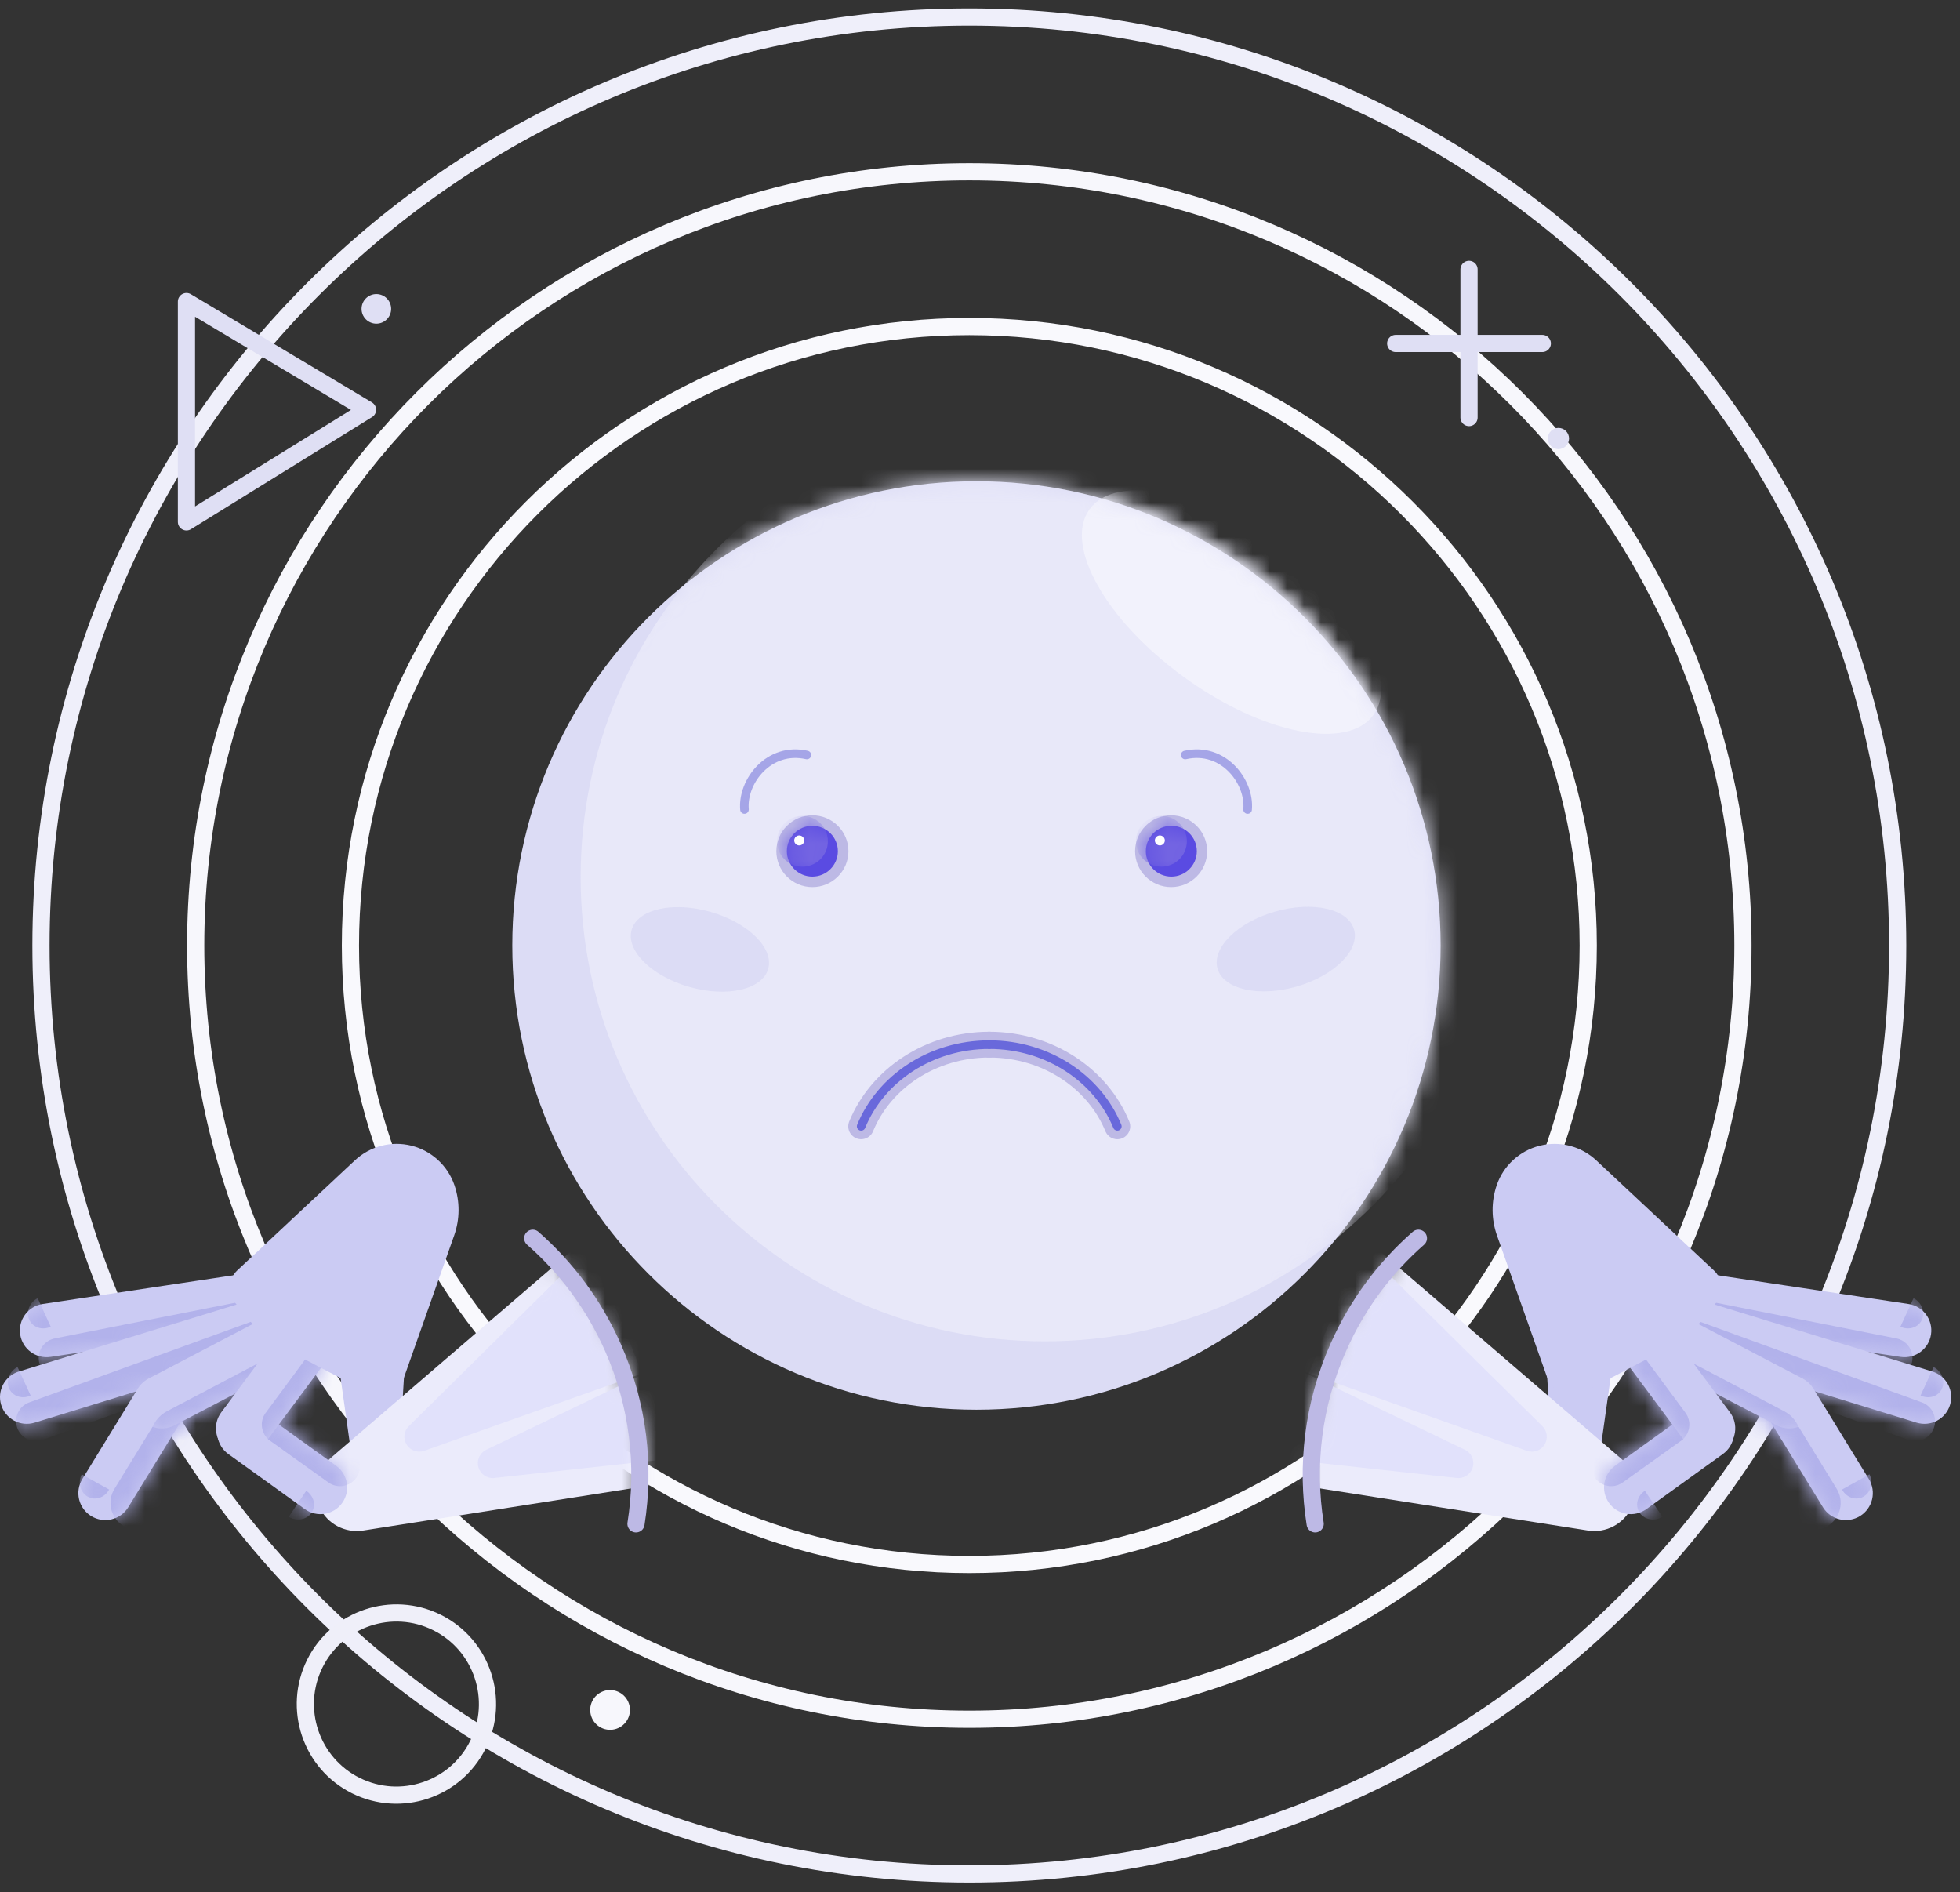 <svg width="115" height="111" viewBox="0 0 115 111" fill="none" xmlns="http://www.w3.org/2000/svg">
<rect x="0" y="0" width="115" height="111" fill="#333333" stroke="none"/>
<path fill-rule="evenodd" clip-rule="evenodd" d="M56.873 19.157C36.832 19.157 20.561 35.429 20.561 55.471C20.561 75.512 36.832 91.784 56.873 91.784C76.915 91.784 93.187 75.512 93.187 55.471C93.187 35.429 76.915 19.157 56.873 19.157Z" stroke="#F9F9FD" stroke-width="1.009" stroke-linecap="round" stroke-linejoin="round"/>
<path fill-rule="evenodd" clip-rule="evenodd" d="M56.874 10.079C31.822 10.079 11.482 30.418 11.482 55.47C11.482 80.523 31.822 100.862 56.874 100.862C81.926 100.862 102.265 80.523 102.265 55.47C102.265 30.418 81.926 10.079 56.874 10.079Z" stroke="#F7F7FC" stroke-width="1.009" stroke-linecap="round" stroke-linejoin="round"/>
<path fill-rule="evenodd" clip-rule="evenodd" d="M56.873 1C26.811 1 2.404 25.407 2.404 55.47C2.404 85.532 26.811 109.939 56.873 109.939C86.936 109.939 111.343 85.532 111.343 55.47C111.343 25.407 86.936 1 56.873 1Z" stroke="#EFEFFA" stroke-width="1.009" stroke-linecap="round" stroke-linejoin="round"/>
<path fill-rule="evenodd" clip-rule="evenodd" d="M93.118 89.246C93.259 89.137 93.352 88.978 93.376 88.801C93.584 87.326 94.557 80.427 94.557 80.427L90.703 79.477C90.703 79.477 91.036 85.138 91.227 88.383C91.252 88.818 91.516 89.203 91.912 89.384C92.309 89.565 92.772 89.512 93.118 89.246Z" fill="#CBCBF3"/>
<mask id="mask0" mask-type="alpha" maskUnits="userSpaceOnUse" x="76" y="68" width="38" height="37">
<path d="M78.525 79.04C74.393 88.358 78.605 99.277 87.922 103.409C97.24 107.541 108.16 103.33 112.292 94.011C116.423 84.694 112.213 73.774 102.895 69.642C100.465 68.565 97.924 68.055 95.425 68.055C88.342 68.054 81.579 72.152 78.525 79.04Z" fill="white"/>
</mask>
<g mask="url(#mask0)">
<path fill-rule="evenodd" clip-rule="evenodd" d="M95.119 85.573C95.938 86.278 96.19 87.439 95.738 88.419C95.284 89.398 94.237 89.959 93.171 89.791C85.146 88.531 74.254 86.821 74.254 86.821L80.032 72.601C80.032 72.601 88.778 80.121 95.119 85.573Z" fill="#EBEBFB"/>
</g>
<mask id="mask1" mask-type="alpha" maskUnits="userSpaceOnUse" x="76" y="74" width="20" height="16">
<path d="M78.525 79.04C77.342 81.71 76.843 84.511 76.952 87.246C80.692 87.834 87.618 88.921 93.172 89.793C94.237 89.96 95.285 89.4 95.738 88.42C96.191 87.44 95.939 86.279 95.12 85.575C90.507 81.608 84.621 76.547 81.755 74.084C80.452 75.514 79.353 77.175 78.525 79.04Z" fill="white"/>
</mask>
<g mask="url(#mask1)">
<path fill-rule="evenodd" clip-rule="evenodd" d="M81.096 74.379C81.096 74.379 86.898 80.113 90.495 83.669C90.787 83.956 90.839 84.408 90.621 84.755C90.404 85.102 89.975 85.251 89.588 85.114C84.552 83.326 76.149 80.345 76.149 80.345C76.149 80.345 81.736 83.028 85.95 85.052C86.334 85.236 86.529 85.67 86.412 86.079C86.295 86.489 85.9 86.754 85.477 86.708C79.864 86.096 71.6 85.197 71.6 85.197L73.518 75.265L81.096 74.379Z" fill="#E1E1FB"/>
</g>
<path d="M83.224 72.644C81.269 74.356 79.647 76.509 78.526 79.04C77.029 82.415 76.626 86.002 77.166 89.4" stroke="#BDB9E5" stroke-width="1.009" stroke-linecap="round" stroke-linejoin="round"/>
<path fill-rule="evenodd" clip-rule="evenodd" d="M113.299 78.286C113.428 77.43 112.838 76.631 111.982 76.502C108.751 76.016 101.332 74.9 98.102 74.413C97.246 74.284 96.447 74.874 96.319 75.731V75.731C96.189 76.588 96.779 77.386 97.635 77.515C100.866 78.001 108.285 79.118 111.515 79.604C112.371 79.733 113.17 79.143 113.299 78.286V78.286Z" fill="#CBCBF3"/>
<mask id="mask2" mask-type="alpha" maskUnits="userSpaceOnUse" x="96" y="74" width="18" height="6">
<path d="M96.319 75.731V75.731C96.189 76.588 96.779 77.386 97.635 77.515C100.866 78.001 108.285 79.118 111.516 79.604C112.372 79.732 113.17 79.143 113.299 78.286V78.286C113.428 77.429 112.838 76.63 111.982 76.502C108.751 76.016 101.333 74.899 98.102 74.413C98.023 74.401 97.945 74.395 97.867 74.395C97.104 74.395 96.435 74.953 96.319 75.731Z" fill="white"/>
</mask>
<g mask="url(#mask2)">
<path fill-rule="evenodd" clip-rule="evenodd" d="M112.188 79.899C112.062 80.53 111.449 80.94 110.817 80.815C108.111 80.28 101.332 78.94 98.618 78.403C98.314 78.343 98.046 78.164 97.874 77.906C97.701 77.648 97.638 77.332 97.698 77.028C97.825 76.395 98.438 75.984 99.071 76.109C101.778 76.645 108.553 77.985 111.266 78.521C111.571 78.581 111.84 78.76 112.012 79.019C112.185 79.277 112.249 79.594 112.188 79.899V79.899Z" fill="#B2B2EB"/>
</g>
<mask id="mask3" mask-type="alpha" maskUnits="userSpaceOnUse" x="96" y="74" width="18" height="6">
<path d="M96.319 75.731V75.731C96.189 76.588 96.779 77.386 97.635 77.515C100.866 78.001 108.285 79.118 111.516 79.604C112.372 79.732 113.17 79.143 113.299 78.286V78.286C113.428 77.429 112.838 76.63 111.982 76.502C108.751 76.016 101.333 74.899 98.102 74.413C98.023 74.401 97.945 74.395 97.867 74.395C97.104 74.395 96.435 74.953 96.319 75.731Z" fill="white"/>
</mask>
<g mask="url(#mask3)">
<path fill-rule="evenodd" clip-rule="evenodd" d="M112.273 76.159C112.753 76.408 112.972 76.972 112.762 77.429C112.553 77.885 111.992 78.063 111.504 77.833L112.273 76.159Z" fill="#B2B2EB"/>
</g>
<path fill-rule="evenodd" clip-rule="evenodd" d="M114.415 82.423C114.537 82.025 114.496 81.596 114.301 81.228C114.107 80.86 113.774 80.585 113.377 80.463C109.991 79.422 101.785 76.898 98.399 75.856C98.001 75.734 97.571 75.775 97.204 75.969C96.836 76.165 96.561 76.497 96.439 76.894V76.895C96.316 77.292 96.357 77.722 96.552 78.09C96.747 78.457 97.079 78.732 97.477 78.855C100.863 79.896 109.069 82.42 112.454 83.462C112.852 83.584 113.283 83.543 113.649 83.349C114.017 83.153 114.293 82.821 114.415 82.423V82.423Z" fill="#CBCBF3"/>
<mask id="mask4" mask-type="alpha" maskUnits="userSpaceOnUse" x="96" y="75" width="19" height="9">
<path d="M97.202 75.97C96.834 76.165 96.559 76.498 96.437 76.895V76.896C96.314 77.293 96.355 77.723 96.55 78.091C96.744 78.458 97.077 78.733 97.474 78.855C100.861 79.897 109.067 82.421 112.452 83.462C112.85 83.584 113.281 83.544 113.647 83.349C114.016 83.154 114.29 82.822 114.412 82.424V82.424C114.535 82.026 114.494 81.597 114.299 81.229C114.105 80.861 113.772 80.586 113.375 80.464C109.989 79.423 101.782 76.899 98.396 75.858C98.245 75.811 98.09 75.788 97.935 75.788C97.681 75.788 97.43 75.85 97.202 75.97Z" fill="white"/>
</mask>
<g mask="url(#mask4)">
<path fill-rule="evenodd" clip-rule="evenodd" d="M113.465 83.779C113.245 84.383 112.577 84.693 111.973 84.474C108.706 83.286 99.044 79.775 95.768 78.583C95.476 78.477 95.238 78.26 95.108 77.978C94.977 77.697 94.962 77.375 95.069 77.083V77.083C95.291 76.478 95.96 76.166 96.566 76.386C99.835 77.574 109.488 81.083 112.765 82.275C113.058 82.381 113.296 82.599 113.428 82.882C113.559 83.164 113.573 83.486 113.465 83.778V83.779Z" fill="#B2B2EB"/>
</g>
<mask id="mask5" mask-type="alpha" maskUnits="userSpaceOnUse" x="96" y="75" width="19" height="9">
<path d="M97.202 75.97C96.834 76.165 96.559 76.498 96.437 76.895V76.896C96.314 77.293 96.355 77.723 96.55 78.091C96.744 78.458 97.077 78.733 97.474 78.855C100.861 79.897 109.067 82.421 112.452 83.462C112.85 83.584 113.281 83.544 113.647 83.349C114.016 83.154 114.29 82.822 114.412 82.424V82.424C114.535 82.026 114.494 81.597 114.299 81.229C114.105 80.861 113.772 80.586 113.375 80.464C109.989 79.423 101.782 76.899 98.396 75.858C98.245 75.811 98.09 75.788 97.935 75.788C97.681 75.788 97.43 75.85 97.202 75.97Z" fill="white"/>
</mask>
<g mask="url(#mask5)">
<path fill-rule="evenodd" clip-rule="evenodd" d="M113.452 80.198C113.932 80.447 114.152 81.011 113.942 81.468C113.733 81.924 113.171 82.102 112.684 81.872L113.452 80.198Z" fill="#B2B2EB"/>
</g>
<path fill-rule="evenodd" clip-rule="evenodd" d="M104.227 80.95C104.584 80.731 105.014 80.663 105.422 80.76C105.829 80.858 106.181 81.113 106.401 81.471C107.305 82.945 108.747 85.296 109.652 86.77C109.871 87.127 109.94 87.558 109.842 87.965C109.744 88.373 109.489 88.725 109.132 88.944H109.132C108.775 89.163 108.345 89.232 107.937 89.134C107.53 89.037 107.177 88.781 106.958 88.424C106.054 86.949 104.611 84.599 103.706 83.124C103.487 82.767 103.418 82.337 103.516 81.929C103.614 81.522 103.87 81.17 104.227 80.95Z" fill="#CBCBF3"/>
<mask id="mask6" mask-type="alpha" maskUnits="userSpaceOnUse" x="103" y="80" width="7" height="10">
<path d="M104.227 80.95C103.87 81.169 103.614 81.522 103.516 81.93C103.418 82.337 103.487 82.767 103.706 83.124C104.611 84.599 106.054 86.949 106.958 88.424C107.177 88.781 107.53 89.037 107.937 89.135C108.345 89.232 108.774 89.163 109.132 88.944H109.132C109.489 88.725 109.745 88.373 109.842 87.965C109.941 87.558 109.872 87.127 109.652 86.77C108.747 85.296 107.305 82.945 106.4 81.471C106.181 81.114 105.829 80.858 105.422 80.76C105.3 80.731 105.177 80.717 105.054 80.717C104.764 80.717 104.478 80.796 104.227 80.95Z" fill="white"/>
</mask>
<g mask="url(#mask6)">
<path fill-rule="evenodd" clip-rule="evenodd" d="M102.34 81.525C102.697 81.306 103.127 81.238 103.535 81.335C103.942 81.433 104.294 81.688 104.514 82.046C105.419 83.52 106.861 85.871 107.766 87.346C107.985 87.703 108.053 88.133 107.956 88.54C107.858 88.948 107.603 89.3 107.245 89.519C106.888 89.738 106.458 89.807 106.051 89.71C105.643 89.612 105.291 89.356 105.071 88.999C104.166 87.525 102.724 85.174 101.819 83.699C101.6 83.342 101.532 82.912 101.629 82.504C101.727 82.097 101.983 81.745 102.34 81.525Z" fill="#B2B2EB"/>
</g>
<mask id="mask7" mask-type="alpha" maskUnits="userSpaceOnUse" x="103" y="80" width="7" height="10">
<path d="M104.227 80.95C103.87 81.169 103.614 81.522 103.516 81.93C103.418 82.337 103.487 82.767 103.706 83.124C104.611 84.599 106.054 86.949 106.958 88.424C107.177 88.781 107.53 89.037 107.937 89.135C108.345 89.232 108.774 89.163 109.132 88.944H109.132C109.489 88.725 109.745 88.373 109.842 87.965C109.941 87.558 109.872 87.127 109.652 86.77C108.747 85.296 107.305 82.945 106.4 81.471C106.181 81.114 105.829 80.858 105.422 80.76C105.3 80.731 105.177 80.717 105.054 80.717C104.764 80.717 104.478 80.796 104.227 80.95Z" fill="white"/>
</mask>
<g mask="url(#mask7)">
<path fill-rule="evenodd" clip-rule="evenodd" d="M109.689 86.493C109.929 86.978 109.771 87.563 109.333 87.807C108.894 88.051 108.335 87.863 108.078 87.388L109.689 86.493Z" fill="#B2B2EB"/>
</g>
<path fill-rule="evenodd" clip-rule="evenodd" d="M106.367 82.963C106.56 82.594 106.599 82.164 106.475 81.767C106.351 81.37 106.074 81.039 105.706 80.846C103.992 79.948 101.095 78.431 99.38 77.533C99.012 77.341 98.581 77.302 98.184 77.426C97.787 77.55 97.457 77.826 97.263 78.195V78.196C97.07 78.564 97.031 78.994 97.155 79.391C97.279 79.788 97.556 80.119 97.925 80.312C99.639 81.209 102.536 82.727 104.251 83.624C104.618 83.817 105.049 83.856 105.446 83.732C105.843 83.608 106.174 83.331 106.367 82.963C106.367 82.963 106.367 82.963 106.367 82.963Z" fill="#CBCBF3"/>
<mask id="mask8" mask-type="alpha" maskUnits="userSpaceOnUse" x="97" y="77" width="10" height="7">
<path d="M98.182 77.427C97.786 77.551 97.455 77.828 97.261 78.196C97.068 78.564 97.029 78.995 97.154 79.392C97.278 79.789 97.555 80.12 97.923 80.313C99.637 81.21 102.534 82.728 104.248 83.626C104.616 83.819 105.047 83.857 105.444 83.733C105.841 83.608 106.172 83.332 106.365 82.964C106.365 82.963 106.366 82.963 106.366 82.963C106.558 82.595 106.597 82.165 106.473 81.768C106.349 81.371 106.072 81.04 105.703 80.847C103.99 79.948 101.092 78.432 99.378 77.534C99.152 77.415 98.902 77.356 98.651 77.356C98.493 77.356 98.335 77.379 98.182 77.427Z" fill="white"/>
</mask>
<g mask="url(#mask8)">
<path fill-rule="evenodd" clip-rule="evenodd" d="M105.651 84.733C105.123 85.186 104.371 85.271 103.755 84.947C102.26 84.16 99.49 82.701 97.988 81.91C97.417 81.609 97.197 80.903 97.498 80.332V80.331C97.642 80.057 97.89 79.851 98.186 79.759C98.482 79.668 98.803 79.697 99.078 79.842C100.528 80.605 103.157 81.99 104.682 82.792C105.388 83.165 105.778 83.945 105.651 84.733Z" fill="#B2B2EB"/>
</g>
<path fill-rule="evenodd" clip-rule="evenodd" d="M94.411 88.178C94.917 88.881 95.897 89.04 96.6 88.534C97.871 87.619 99.817 86.219 101.088 85.303C101.792 84.797 101.951 83.817 101.445 83.115L101.445 83.114C100.939 82.411 99.959 82.252 99.256 82.757C97.985 83.673 96.04 85.073 94.767 85.988C94.065 86.494 93.905 87.474 94.411 88.177C94.411 88.177 94.411 88.177 94.411 88.178Z" fill="#CBCBF3"/>
<mask id="mask9" mask-type="alpha" maskUnits="userSpaceOnUse" x="94" y="82" width="8" height="7">
<path d="M99.254 82.757C97.983 83.673 96.038 85.073 94.765 85.988C94.063 86.495 93.903 87.475 94.409 88.177C94.409 88.177 94.409 88.177 94.409 88.178C94.915 88.881 95.895 89.041 96.598 88.534C97.87 87.619 99.815 86.219 101.087 85.303C101.79 84.797 101.95 83.818 101.443 83.115L101.443 83.114C101.137 82.688 100.657 82.462 100.169 82.462C99.852 82.462 99.532 82.558 99.254 82.757Z" fill="white"/>
</mask>
<g mask="url(#mask9)">
<path fill-rule="evenodd" clip-rule="evenodd" d="M93.585 86.704C93.404 86.451 93.33 86.137 93.381 85.83C93.431 85.524 93.602 85.25 93.854 85.069C94.991 84.255 96.879 82.904 98.014 82.091C98.539 81.716 99.269 81.837 99.644 82.361H99.645C99.825 82.613 99.899 82.927 99.848 83.232C99.797 83.539 99.627 83.812 99.375 83.993C98.238 84.806 96.348 86.16 95.212 86.972C94.688 87.347 93.96 87.227 93.585 86.704Z" fill="#B2B2EB"/>
</g>
<mask id="mask10" mask-type="alpha" maskUnits="userSpaceOnUse" x="94" y="82" width="8" height="7">
<path d="M99.254 82.757C97.983 83.673 96.038 85.073 94.765 85.988C94.063 86.495 93.903 87.475 94.409 88.177C94.409 88.177 94.409 88.177 94.409 88.178C94.915 88.881 95.895 89.041 96.598 88.534C97.87 87.619 99.815 86.219 101.087 85.303C101.79 84.797 101.95 83.818 101.443 83.115L101.443 83.114C101.137 82.688 100.657 82.462 100.169 82.462C99.852 82.462 99.532 82.558 99.254 82.757Z" fill="white"/>
</mask>
<g mask="url(#mask10)">
<path fill-rule="evenodd" clip-rule="evenodd" d="M97.541 88.989C97.079 89.269 96.482 89.163 96.202 88.747C95.921 88.329 96.06 87.758 96.511 87.461L97.541 88.989Z" fill="#B2B2EB"/>
</g>
<path fill-rule="evenodd" clip-rule="evenodd" d="M101.182 85.054C101.877 84.537 102.021 83.554 101.504 82.86C100.568 81.603 99.137 79.681 98.201 78.423C97.684 77.728 96.702 77.584 96.007 78.102H96.007C95.312 78.618 95.168 79.601 95.685 80.296C96.621 81.553 98.052 83.475 98.987 84.733C99.504 85.427 100.487 85.572 101.181 85.055C101.182 85.055 101.182 85.055 101.182 85.054Z" fill="#CBCBF3"/>
<mask id="mask11" mask-type="alpha" maskUnits="userSpaceOnUse" x="95" y="77" width="7" height="9">
<path d="M96.006 78.101H96.005C95.311 78.619 95.166 79.601 95.683 80.296C96.619 81.554 98.05 83.475 98.986 84.733C99.502 85.427 100.485 85.572 101.18 85.055C101.18 85.055 101.18 85.055 101.18 85.054C101.875 84.538 102.019 83.555 101.502 82.86C100.566 81.603 99.136 79.68 98.2 78.423C97.892 78.009 97.419 77.791 96.941 77.791C96.615 77.791 96.287 77.892 96.006 78.101Z" fill="white"/>
</mask>
<g mask="url(#mask11)">
<path fill-rule="evenodd" clip-rule="evenodd" d="M98.648 84.513C98.398 84.699 98.086 84.777 97.778 84.732C97.471 84.686 97.194 84.52 97.009 84.27C96.178 83.147 94.796 81.28 93.966 80.158C93.582 79.64 93.691 78.909 94.209 78.525V78.524C94.458 78.339 94.771 78.261 95.077 78.307C95.384 78.352 95.66 78.518 95.845 78.767C96.677 79.891 98.06 81.76 98.891 82.882C99.274 83.4 99.165 84.13 98.648 84.513Z" fill="#B2B2EB"/>
</g>
<path fill-rule="evenodd" clip-rule="evenodd" d="M87.816 69.536C87.49 70.49 87.496 71.526 87.832 72.477C88.585 74.606 89.976 78.543 90.772 80.797C90.923 81.224 91.252 81.564 91.673 81.729C92.095 81.895 92.568 81.868 92.969 81.657C95.206 80.481 99.003 78.484 99.003 78.484C99.003 78.484 99.951 77.328 100.681 76.437C101.149 75.866 101.094 75.031 100.555 74.527C99.069 73.137 96.123 70.379 93.661 68.076C92.772 67.243 91.522 66.919 90.341 67.215C89.16 67.51 88.209 68.384 87.816 69.536V69.536Z" fill="#CBCBF3"/>
<path fill-rule="evenodd" clip-rule="evenodd" d="M21.364 89.246C21.223 89.137 21.13 88.978 21.105 88.801C20.898 87.326 19.926 80.427 19.926 80.427L23.779 79.477C23.779 79.477 23.446 85.138 23.255 88.383C23.23 88.818 22.966 89.203 22.57 89.384C22.173 89.565 21.71 89.512 21.364 89.246Z" fill="#CBCBF3"/>
<mask id="mask12" mask-type="alpha" maskUnits="userSpaceOnUse" x="0" y="68" width="38" height="37">
<path d="M11.589 69.642C2.27 73.774 -1.941 84.694 2.191 94.011C6.323 103.33 17.242 107.541 26.56 103.409C35.879 99.277 40.089 88.358 35.958 79.04C32.904 72.152 26.141 68.054 19.058 68.055C16.558 68.055 14.019 68.565 11.589 69.642Z" fill="white"/>
</mask>
<g mask="url(#mask12)">
<path fill-rule="evenodd" clip-rule="evenodd" d="M19.36 85.573C18.542 86.278 18.29 87.439 18.743 88.419C19.195 89.398 20.244 89.959 21.31 89.791C29.335 88.531 40.226 86.821 40.226 86.821L34.449 72.601C34.449 72.601 25.703 80.121 19.36 85.573Z" fill="#EBEBFB"/>
</g>
<mask id="mask13" mask-type="alpha" maskUnits="userSpaceOnUse" x="18" y="74" width="20" height="16">
<path d="M19.362 85.575C18.543 86.279 18.292 87.44 18.745 88.42C19.197 89.4 20.245 89.96 21.312 89.793C26.865 88.921 33.791 87.834 37.531 87.246C37.64 84.511 37.141 81.71 35.957 79.04C35.13 77.175 34.031 75.514 32.727 74.084C29.862 76.547 23.976 81.608 19.362 85.575Z" fill="white"/>
</mask>
<g mask="url(#mask13)">
<path fill-rule="evenodd" clip-rule="evenodd" d="M33.385 74.379C33.385 74.379 27.584 80.113 23.986 83.669C23.695 83.956 23.643 84.408 23.86 84.755C24.077 85.102 24.507 85.251 24.893 85.114C29.93 83.326 38.332 80.345 38.332 80.345C38.332 80.345 32.746 83.028 28.532 85.052C28.148 85.236 27.953 85.67 28.07 86.079C28.187 86.489 28.582 86.754 29.005 86.708C34.618 86.096 42.881 85.197 42.881 85.197L40.963 75.265L33.385 74.379Z" fill="#E1E1FB"/>
</g>
<path d="M31.258 72.644C33.212 74.356 34.835 76.509 35.957 79.04C37.454 82.415 37.856 86.002 37.316 89.4" stroke="#BDB9E5" stroke-width="1.009" stroke-linecap="round" stroke-linejoin="round"/>
<path fill-rule="evenodd" clip-rule="evenodd" d="M1.184 78.286C1.055 77.43 1.645 76.631 2.501 76.502C5.731 76.016 13.15 74.9 16.38 74.413C17.237 74.284 18.035 74.874 18.164 75.731V75.731C18.293 76.588 17.703 77.386 16.847 77.515C13.616 78.001 6.198 79.118 2.968 79.604C2.111 79.733 1.312 79.143 1.184 78.286V78.286Z" fill="#CBCBF3"/>
<mask id="mask14" mask-type="alpha" maskUnits="userSpaceOnUse" x="1" y="74" width="18" height="6">
<path d="M16.38 74.413C13.15 74.899 5.731 76.016 2.5 76.502C1.644 76.63 1.054 77.429 1.184 78.286V78.286C1.312 79.143 2.111 79.732 2.968 79.604C6.198 79.118 13.617 78.001 16.847 77.515C17.703 77.386 18.293 76.588 18.164 75.731V75.731C18.047 74.953 17.378 74.395 16.616 74.395C16.538 74.395 16.459 74.401 16.38 74.413Z" fill="white"/>
</mask>
<g mask="url(#mask14)">
<path fill-rule="evenodd" clip-rule="evenodd" d="M2.292 79.899C2.418 80.53 3.031 80.94 3.663 80.815C6.369 80.28 13.148 78.94 15.861 78.403C16.166 78.343 16.434 78.164 16.606 77.906C16.779 77.648 16.842 77.332 16.781 77.028C16.655 76.395 16.041 75.984 15.408 76.109C12.701 76.645 5.927 77.985 3.214 78.521C2.909 78.581 2.64 78.76 2.467 79.019C2.294 79.277 2.231 79.594 2.292 79.899V79.899Z" fill="#B2B2EB"/>
</g>
<mask id="mask15" mask-type="alpha" maskUnits="userSpaceOnUse" x="1" y="74" width="18" height="6">
<path d="M16.38 74.413C13.15 74.899 5.731 76.016 2.5 76.502C1.644 76.63 1.054 77.429 1.184 78.286V78.286C1.312 79.143 2.111 79.732 2.968 79.604C6.198 79.118 13.617 78.001 16.847 77.515C17.703 77.386 18.293 76.588 18.164 75.731V75.731C18.047 74.953 17.378 74.395 16.616 74.395C16.538 74.395 16.459 74.401 16.38 74.413Z" fill="white"/>
</mask>
<g mask="url(#mask15)">
<path fill-rule="evenodd" clip-rule="evenodd" d="M2.208 76.159C1.728 76.408 1.509 76.972 1.718 77.429C1.927 77.885 2.488 78.063 2.977 77.833L2.208 76.159Z" fill="#B2B2EB"/>
</g>
<path fill-rule="evenodd" clip-rule="evenodd" d="M0.069 82.423C-0.053 82.025 -0.012 81.596 0.182 81.228C0.377 80.86 0.71 80.585 1.107 80.463C4.493 79.422 12.7 76.898 16.085 75.856C16.483 75.734 16.913 75.775 17.281 75.969C17.648 76.165 17.923 76.497 18.045 76.894V76.895C18.168 77.292 18.127 77.722 17.932 78.09C17.738 78.457 17.405 78.732 17.008 78.855C13.622 79.896 5.415 82.42 2.03 83.462C1.632 83.584 1.202 83.543 0.835 83.349C0.467 83.153 0.192 82.821 0.069 82.423V82.423Z" fill="#CBCBF3"/>
<mask id="mask16" mask-type="alpha" maskUnits="userSpaceOnUse" x="0" y="75" width="19" height="9">
<path d="M16.085 75.857C12.7 76.898 4.493 79.422 1.107 80.463C0.71 80.585 0.377 80.86 0.182 81.228C-0.012 81.596 -0.053 82.025 0.069 82.423V82.423C0.192 82.821 0.467 83.153 0.835 83.348C1.202 83.543 1.632 83.583 2.029 83.461C5.415 82.42 13.622 79.896 17.007 78.854C17.405 78.732 17.738 78.457 17.932 78.09C18.127 77.722 18.167 77.292 18.045 76.895V76.894C17.923 76.497 17.648 76.164 17.281 75.969C17.052 75.849 16.8 75.787 16.547 75.787C16.392 75.787 16.236 75.81 16.085 75.857Z" fill="white"/>
</mask>
<g mask="url(#mask16)">
<path fill-rule="evenodd" clip-rule="evenodd" d="M1.015 83.778C1.236 84.382 1.903 84.692 2.508 84.473C5.775 83.285 15.437 79.774 18.713 78.582C19.005 78.476 19.242 78.258 19.373 77.977C19.504 77.696 19.518 77.374 19.411 77.082V77.082C19.19 76.477 18.52 76.165 17.915 76.385C14.646 77.573 4.993 81.082 1.715 82.274C1.422 82.38 1.184 82.598 1.053 82.881C0.921 83.163 0.908 83.486 1.015 83.778V83.778Z" fill="#B2B2EB"/>
</g>
<mask id="mask17" mask-type="alpha" maskUnits="userSpaceOnUse" x="0" y="75" width="19" height="9">
<path d="M16.085 75.857C12.7 76.898 4.493 79.422 1.107 80.463C0.71 80.585 0.377 80.86 0.182 81.228C-0.012 81.596 -0.053 82.025 0.069 82.423V82.423C0.192 82.821 0.467 83.153 0.835 83.348C1.202 83.543 1.632 83.583 2.029 83.461C5.415 82.42 13.622 79.896 17.007 78.854C17.405 78.732 17.738 78.457 17.932 78.09C18.127 77.722 18.167 77.292 18.045 76.895V76.894C17.923 76.497 17.648 76.164 17.281 75.969C17.052 75.849 16.8 75.787 16.547 75.787C16.392 75.787 16.236 75.81 16.085 75.857Z" fill="white"/>
</mask>
<g mask="url(#mask17)">
<path fill-rule="evenodd" clip-rule="evenodd" d="M1.028 80.197C0.548 80.446 0.329 81.01 0.539 81.467C0.748 81.923 1.309 82.101 1.798 81.871L1.028 80.197Z" fill="#B2B2EB"/>
</g>
<path fill-rule="evenodd" clip-rule="evenodd" d="M10.257 80.95C9.9 80.731 9.469 80.663 9.062 80.76C8.654 80.858 8.302 81.113 8.083 81.471C7.178 82.945 5.736 85.296 4.831 86.77C4.612 87.127 4.544 87.558 4.641 87.965C4.739 88.373 4.994 88.725 5.352 88.944C5.709 89.163 6.138 89.232 6.547 89.134C6.954 89.037 7.306 88.781 7.525 88.424C8.43 86.949 9.872 84.599 10.777 83.124C10.997 82.767 11.065 82.337 10.967 81.929C10.87 81.522 10.614 81.17 10.257 80.95Z" fill="#CBCBF3"/>
<mask id="mask18" mask-type="alpha" maskUnits="userSpaceOnUse" x="4" y="80" width="8" height="10">
<path d="M9.062 80.76C8.654 80.858 8.302 81.114 8.083 81.471C7.178 82.945 5.736 85.296 4.831 86.77C4.612 87.127 4.544 87.558 4.641 87.965C4.738 88.373 4.994 88.725 5.352 88.944C5.709 89.163 6.139 89.232 6.546 89.135C6.954 89.037 7.306 88.781 7.525 88.424C8.43 86.949 9.872 84.599 10.777 83.124C10.996 82.767 11.065 82.337 10.967 81.93C10.87 81.522 10.614 81.169 10.257 80.95C10.006 80.796 9.719 80.717 9.43 80.717C9.307 80.717 9.184 80.731 9.062 80.76Z" fill="white"/>
</mask>
<g mask="url(#mask18)">
<path fill-rule="evenodd" clip-rule="evenodd" d="M12.142 81.525C11.784 81.306 11.354 81.238 10.947 81.335C10.539 81.433 10.187 81.688 9.968 82.046C9.063 83.52 7.621 85.871 6.716 87.346C6.496 87.703 6.428 88.133 6.526 88.54C6.624 88.948 6.879 89.3 7.236 89.519C7.594 89.738 8.023 89.807 8.431 89.71C8.839 89.612 9.191 89.356 9.41 88.999C10.315 87.525 11.757 85.174 12.662 83.699C12.882 83.342 12.95 82.912 12.852 82.504C12.754 82.097 12.499 81.745 12.142 81.525Z" fill="#B2B2EB"/>
</g>
<mask id="mask19" mask-type="alpha" maskUnits="userSpaceOnUse" x="4" y="80" width="8" height="10">
<path d="M9.062 80.76C8.654 80.858 8.302 81.114 8.083 81.471C7.178 82.945 5.736 85.296 4.831 86.77C4.612 87.127 4.544 87.558 4.641 87.965C4.738 88.373 4.994 88.725 5.352 88.944C5.709 89.163 6.139 89.232 6.546 89.135C6.954 89.037 7.306 88.781 7.525 88.424C8.43 86.949 9.872 84.599 10.777 83.124C10.996 82.767 11.065 82.337 10.967 81.93C10.87 81.522 10.614 81.169 10.257 80.95C10.006 80.796 9.719 80.717 9.43 80.717C9.307 80.717 9.184 80.731 9.062 80.76Z" fill="white"/>
</mask>
<g mask="url(#mask19)">
<path fill-rule="evenodd" clip-rule="evenodd" d="M4.793 86.493C4.554 86.978 4.711 87.563 5.15 87.807C5.589 88.051 6.147 87.863 6.405 87.388L4.793 86.493Z" fill="#B2B2EB"/>
</g>
<path fill-rule="evenodd" clip-rule="evenodd" d="M8.116 82.963C7.924 82.594 7.885 82.164 8.009 81.767C8.133 81.37 8.41 81.039 8.778 80.846C10.492 79.948 13.389 78.431 15.104 77.533C15.472 77.341 15.902 77.302 16.299 77.426C16.695 77.55 17.027 77.826 17.22 78.195V78.196C17.413 78.564 17.452 78.994 17.328 79.391C17.204 79.788 16.927 80.119 16.558 80.312C14.844 81.209 11.947 82.727 10.233 83.624C9.865 83.817 9.435 83.856 9.038 83.732C8.641 83.608 8.309 83.331 8.116 82.963C8.116 82.963 8.116 82.963 8.116 82.963Z" fill="#CBCBF3"/>
<mask id="mask20" mask-type="alpha" maskUnits="userSpaceOnUse" x="7" y="77" width="11" height="7">
<path d="M15.103 77.533C13.389 78.431 10.492 79.948 8.778 80.846C8.41 81.038 8.133 81.37 8.009 81.767C7.885 82.164 7.924 82.594 8.116 82.962C8.116 82.962 8.116 82.962 8.116 82.963C8.309 83.331 8.641 83.607 9.038 83.732C9.435 83.856 9.865 83.818 10.233 83.624C11.947 82.727 14.844 81.21 16.558 80.312C16.927 80.119 17.204 79.788 17.327 79.391C17.452 78.994 17.413 78.564 17.22 78.195C17.027 77.827 16.696 77.55 16.299 77.426C16.146 77.378 15.988 77.355 15.83 77.355C15.579 77.355 15.329 77.415 15.103 77.533Z" fill="white"/>
</mask>
<g mask="url(#mask20)">
<path fill-rule="evenodd" clip-rule="evenodd" d="M8.83 84.732C9.359 85.185 10.11 85.27 10.726 84.946C12.221 84.159 14.991 82.7 16.494 81.909C17.065 81.609 17.284 80.902 16.983 80.331V80.33C16.839 80.056 16.591 79.85 16.295 79.758C15.999 79.667 15.678 79.696 15.404 79.841C13.954 80.604 11.325 81.989 9.799 82.791C9.093 83.163 8.703 83.944 8.83 84.732Z" fill="#B2B2EB"/>
</g>
<path fill-rule="evenodd" clip-rule="evenodd" d="M20.074 88.178C19.568 88.881 18.588 89.04 17.886 88.534C16.614 87.619 14.669 86.219 13.396 85.303C12.694 84.797 12.534 83.817 13.04 83.115C13.04 83.114 13.04 83.114 13.04 83.114C13.546 82.411 14.526 82.252 15.229 82.757C16.501 83.673 18.446 85.073 19.718 85.988C20.421 86.494 20.58 87.474 20.074 88.177V88.178Z" fill="#CBCBF3"/>
<mask id="mask21" mask-type="alpha" maskUnits="userSpaceOnUse" x="12" y="82" width="9" height="7">
<path d="M13.038 83.114C13.038 83.114 13.038 83.114 13.038 83.115C12.532 83.818 12.691 84.797 13.395 85.303C14.666 86.219 16.612 87.619 17.884 88.534C18.587 89.041 19.567 88.881 20.072 88.178V88.177C20.578 87.475 20.419 86.495 19.716 85.988C18.444 85.073 16.499 83.673 15.227 82.757C14.95 82.558 14.63 82.462 14.312 82.462C13.825 82.462 13.344 82.688 13.038 83.114Z" fill="white"/>
</mask>
<g mask="url(#mask21)">
<path fill-rule="evenodd" clip-rule="evenodd" d="M20.898 86.704C21.079 86.451 21.152 86.137 21.102 85.83C21.052 85.524 20.881 85.25 20.628 85.069C19.491 84.255 17.603 82.904 16.468 82.091C15.944 81.716 15.214 81.837 14.838 82.361C14.657 82.613 14.584 82.927 14.635 83.232C14.686 83.539 14.856 83.812 15.108 83.993C16.245 84.806 18.135 86.16 19.27 86.972C19.795 87.347 20.522 87.227 20.898 86.704Z" fill="#B2B2EB"/>
</g>
<mask id="mask22" mask-type="alpha" maskUnits="userSpaceOnUse" x="12" y="82" width="9" height="7">
<path d="M13.038 83.114C13.038 83.114 13.038 83.114 13.038 83.115C12.532 83.818 12.691 84.797 13.395 85.303C14.666 86.219 16.612 87.619 17.884 88.534C18.587 89.041 19.567 88.881 20.072 88.178V88.177C20.578 87.475 20.419 86.495 19.716 85.988C18.444 85.073 16.499 83.673 15.227 82.757C14.95 82.558 14.63 82.462 14.312 82.462C13.825 82.462 13.344 82.688 13.038 83.114Z" fill="white"/>
</mask>
<g mask="url(#mask22)">
<path fill-rule="evenodd" clip-rule="evenodd" d="M16.939 88.989C17.402 89.269 17.998 89.163 18.279 88.747C18.559 88.329 18.42 87.758 17.969 87.461L16.939 88.989Z" fill="#B2B2EB"/>
</g>
<path fill-rule="evenodd" clip-rule="evenodd" d="M13.302 85.054C12.607 84.537 12.463 83.554 12.98 82.86C13.916 81.603 15.347 79.681 16.282 78.423C16.8 77.728 17.782 77.584 18.476 78.102H18.477C19.172 78.618 19.316 79.601 18.799 80.296C17.863 81.553 16.432 83.475 15.496 84.733C14.979 85.427 13.997 85.572 13.302 85.055C13.302 85.055 13.302 85.055 13.302 85.054Z" fill="#CBCBF3"/>
<mask id="mask23" mask-type="alpha" maskUnits="userSpaceOnUse" x="12" y="77" width="8" height="9">
<path d="M16.282 78.423C15.347 79.68 13.916 81.603 12.98 82.86C12.463 83.555 12.607 84.538 13.302 85.054C13.302 85.055 13.302 85.055 13.303 85.055C13.997 85.572 14.98 85.427 15.497 84.733C16.432 83.475 17.863 81.554 18.798 80.296C19.316 79.601 19.172 78.619 18.477 78.101H18.477C18.195 77.892 17.867 77.791 17.541 77.791C17.063 77.791 16.59 78.009 16.282 78.423Z" fill="white"/>
</mask>
<g mask="url(#mask23)">
<path fill-rule="evenodd" clip-rule="evenodd" d="M15.833 84.513C16.083 84.699 16.396 84.777 16.703 84.732C17.01 84.686 17.287 84.52 17.472 84.27C18.303 83.147 19.685 81.28 20.515 80.158C20.899 79.64 20.79 78.909 20.272 78.525V78.524C20.023 78.339 19.71 78.261 19.404 78.307C19.097 78.352 18.821 78.518 18.636 78.767C17.804 79.891 16.421 81.76 15.591 82.882C15.207 83.4 15.316 84.13 15.833 84.513Z" fill="#B2B2EB"/>
</g>
<path fill-rule="evenodd" clip-rule="evenodd" d="M26.665 69.535C26.99 70.49 26.985 71.525 26.649 72.476C25.896 74.605 24.505 78.543 23.709 80.796C23.558 81.223 23.229 81.563 22.807 81.728C22.386 81.894 21.913 81.867 21.512 81.656C19.275 80.48 15.478 78.483 15.478 78.483C15.478 78.483 14.53 77.327 13.8 76.436C13.332 75.865 13.387 75.03 13.926 74.526C15.412 73.136 18.358 70.378 20.821 68.075C21.709 67.242 22.959 66.918 24.14 67.213C25.321 67.509 26.271 68.383 26.665 69.535C26.665 69.535 26.665 69.535 26.665 69.535Z" fill="#CBCBF3"/>
<path fill-rule="evenodd" clip-rule="evenodd" d="M57.291 28.234C42.26 28.234 30.057 40.438 30.057 55.469C30.057 70.5 42.26 82.704 57.291 82.704C72.323 82.704 84.526 70.5 84.526 55.469C84.526 40.438 72.323 28.234 57.291 28.234Z" fill="#DCDCF5"/>
<mask id="mask24" mask-type="alpha" maskUnits="userSpaceOnUse" x="30" y="28" width="55" height="55">
<path d="M30.057 55.47C30.057 70.502 42.26 82.704 57.291 82.704C72.323 82.704 84.526 70.502 84.526 55.47C84.526 40.439 72.323 28.235 57.291 28.235C42.26 28.235 30.057 40.439 30.057 55.47Z" fill="white"/>
</mask>
<g mask="url(#mask24)">
<path fill-rule="evenodd" clip-rule="evenodd" d="M61.303 24.223C46.272 24.223 34.068 36.426 34.068 51.458C34.068 66.489 46.272 78.692 61.303 78.692C76.335 78.692 88.538 66.489 88.538 51.458C88.538 36.426 76.335 24.223 61.303 24.223Z" fill="#E8E8F9"/>
</g>
<mask id="mask25" mask-type="alpha" maskUnits="userSpaceOnUse" x="30" y="28" width="55" height="55">
<path d="M30.057 55.47C30.057 70.502 42.26 82.704 57.291 82.704C72.323 82.704 84.526 70.502 84.526 55.47C84.526 40.439 72.323 28.235 57.291 28.235C42.26 28.235 30.057 40.439 30.057 55.47Z" fill="white"/>
</mask>
<g mask="url(#mask25)">
<path fill-rule="evenodd" clip-rule="evenodd" d="M63.927 29.878C62.398 31.989 64.888 36.407 69.486 39.736C74.083 43.066 79.057 44.054 80.586 41.942C82.117 39.831 79.625 35.413 75.028 32.084C70.431 28.754 65.456 27.766 63.927 29.878Z" fill="#F2F2FC"/>
</g>
<mask id="mask26" mask-type="alpha" maskUnits="userSpaceOnUse" x="30" y="28" width="55" height="55">
<path d="M30.057 55.47C30.057 70.502 42.26 82.704 57.291 82.704C72.323 82.704 84.526 70.502 84.526 55.47C84.526 40.439 72.323 28.235 57.291 28.235C42.26 28.235 30.057 40.439 30.057 55.47Z" fill="white"/>
</mask>
<g mask="url(#mask26)">
<path fill-rule="evenodd" clip-rule="evenodd" d="M74.811 53.48C72.601 54.114 71.088 55.614 71.437 56.828C71.784 58.042 73.862 58.512 76.073 57.879C78.283 57.245 79.795 55.745 79.447 54.531C79.099 53.317 77.022 52.846 74.811 53.48Z" fill="#DCDCF5"/>
</g>
<mask id="mask27" mask-type="alpha" maskUnits="userSpaceOnUse" x="30" y="28" width="55" height="55">
<path d="M30.057 55.47C30.057 70.502 42.26 82.704 57.291 82.704C72.323 82.704 84.526 70.502 84.526 55.47C84.526 40.439 72.323 28.235 57.291 28.235C42.26 28.235 30.057 40.439 30.057 55.47Z" fill="white"/>
</mask>
<g mask="url(#mask27)">
<path fill-rule="evenodd" clip-rule="evenodd" d="M41.696 53.499C39.485 52.865 37.408 53.336 37.06 54.55C36.712 55.763 38.224 57.263 40.435 57.897C42.645 58.531 44.723 58.06 45.071 56.846C45.419 55.633 43.907 54.133 41.696 53.499Z" fill="#DCDCF5"/>
</g>
<mask id="mask28" mask-type="alpha" maskUnits="userSpaceOnUse" x="30" y="28" width="55" height="55">
<path d="M30.057 55.47C30.057 70.502 42.26 82.704 57.291 82.704C72.323 82.704 84.526 70.502 84.526 55.47C84.526 40.439 72.323 28.235 57.291 28.235C42.26 28.235 30.057 40.439 30.057 55.47Z" fill="white"/>
</mask>
<g mask="url(#mask28)">
<path fill-rule="evenodd" clip-rule="evenodd" d="M47.665 47.831C48.832 47.831 49.78 48.775 49.78 49.937C49.78 51.099 48.832 52.043 47.665 52.043C46.498 52.043 45.551 51.099 45.551 49.937C45.551 48.775 46.498 47.831 47.665 47.831Z" fill="#BDB9E5"/>
</g>
<mask id="mask29" mask-type="alpha" maskUnits="userSpaceOnUse" x="30" y="28" width="55" height="55">
<path d="M30.057 55.47C30.057 70.502 42.26 82.704 57.291 82.704C72.323 82.704 84.526 70.502 84.526 55.47C84.526 40.439 72.323 28.235 57.291 28.235C42.26 28.235 30.057 40.439 30.057 55.47Z" fill="white"/>
</mask>
<g mask="url(#mask29)">
<path fill-rule="evenodd" clip-rule="evenodd" d="M68.714 47.831C69.881 47.831 70.828 48.775 70.828 49.937C70.828 51.099 69.881 52.043 68.714 52.043C67.547 52.043 66.6 51.099 66.6 49.937C66.6 48.775 67.547 47.831 68.714 47.831Z" fill="#BDB9E5"/>
</g>
<mask id="mask30" mask-type="alpha" maskUnits="userSpaceOnUse" x="30" y="28" width="55" height="55">
<path d="M30.057 55.47C30.057 70.502 42.26 82.704 57.291 82.704C72.323 82.704 84.526 70.502 84.526 55.47C84.526 40.439 72.323 28.235 57.291 28.235C42.26 28.235 30.057 40.439 30.057 55.47Z" fill="white"/>
</mask>
<g mask="url(#mask30)">
<path fill-rule="evenodd" clip-rule="evenodd" d="M47.664 48.448C48.49 48.448 49.16 49.115 49.16 49.938C49.16 50.76 48.49 51.428 47.664 51.428C46.838 51.428 46.168 50.76 46.168 49.938C46.168 49.115 46.838 48.448 47.664 48.448Z" fill="#5A4BE2"/>
</g>
<mask id="mask31" mask-type="alpha" maskUnits="userSpaceOnUse" x="46" y="48" width="4" height="4">
<path d="M46.168 49.938C46.168 50.76 46.838 51.428 47.664 51.428C48.489 51.428 49.16 50.76 49.16 49.938C49.16 49.115 48.489 48.448 47.664 48.448C46.838 48.448 46.168 49.115 46.168 49.938Z" fill="white"/>
</mask>
<g mask="url(#mask31)">
<path fill-rule="evenodd" clip-rule="evenodd" d="M47.08 47.866C47.905 47.866 48.575 48.534 48.575 49.356C48.575 50.178 47.905 50.846 47.08 50.846C46.254 50.846 45.584 50.178 45.584 49.356C45.584 48.534 46.254 47.866 47.08 47.866Z" fill="#7364E2"/>
</g>
<mask id="mask32" mask-type="alpha" maskUnits="userSpaceOnUse" x="30" y="28" width="55" height="55">
<path d="M30.057 55.47C30.057 70.502 42.26 82.704 57.291 82.704C72.323 82.704 84.526 70.502 84.526 55.47C84.526 40.439 72.323 28.235 57.291 28.235C42.26 28.235 30.057 40.439 30.057 55.47Z" fill="white"/>
</mask>
<g mask="url(#mask32)">
<path fill-rule="evenodd" clip-rule="evenodd" d="M68.727 48.448C69.553 48.448 70.222 49.115 70.222 49.938C70.222 50.76 69.553 51.428 68.727 51.428C67.901 51.428 67.231 50.76 67.231 49.938C67.231 49.115 67.901 48.448 68.727 48.448Z" fill="#5A4BE2"/>
</g>
<mask id="mask33" mask-type="alpha" maskUnits="userSpaceOnUse" x="67" y="48" width="4" height="4">
<path d="M67.231 49.937C67.231 50.759 67.9 51.427 68.727 51.427C69.552 51.427 70.222 50.759 70.222 49.937C70.222 49.115 69.552 48.447 68.727 48.447C67.9 48.447 67.231 49.115 67.231 49.937Z" fill="white"/>
</mask>
<g mask="url(#mask33)">
<path fill-rule="evenodd" clip-rule="evenodd" d="M68.142 47.865C68.968 47.865 69.638 48.533 69.638 49.355C69.638 50.177 68.968 50.845 68.142 50.845C67.317 50.845 66.647 50.177 66.647 49.355C66.647 48.533 67.317 47.865 68.142 47.865Z" fill="#7364E2"/>
</g>
<mask id="mask34" mask-type="alpha" maskUnits="userSpaceOnUse" x="30" y="28" width="55" height="55">
<path d="M30.057 55.47C30.057 70.502 42.26 82.704 57.291 82.704C72.323 82.704 84.526 70.502 84.526 55.47C84.526 40.439 72.323 28.235 57.291 28.235C42.26 28.235 30.057 40.439 30.057 55.47Z" fill="white"/>
</mask>
<g mask="url(#mask34)">
<path fill-rule="evenodd" clip-rule="evenodd" d="M68.053 49.015C68.215 49.015 68.346 49.146 68.346 49.307C68.346 49.468 68.215 49.599 68.053 49.599C67.891 49.599 67.76 49.468 67.76 49.307C67.76 49.146 67.891 49.015 68.053 49.015Z" fill="white"/>
</g>
<mask id="mask35" mask-type="alpha" maskUnits="userSpaceOnUse" x="30" y="28" width="55" height="55">
<path d="M30.057 55.47C30.057 70.502 42.26 82.704 57.291 82.704C72.323 82.704 84.526 70.502 84.526 55.47C84.526 40.439 72.323 28.235 57.291 28.235C42.26 28.235 30.057 40.439 30.057 55.47Z" fill="white"/>
</mask>
<g mask="url(#mask35)">
<path fill-rule="evenodd" clip-rule="evenodd" d="M46.893 49.015C47.055 49.015 47.187 49.146 47.187 49.307C47.187 49.468 47.055 49.599 46.893 49.599C46.731 49.599 46.6 49.468 46.6 49.307C46.6 49.146 46.731 49.015 46.893 49.015Z" fill="white"/>
</g>
<mask id="mask36" mask-type="alpha" maskUnits="userSpaceOnUse" x="30" y="28" width="55" height="55">
<path d="M30.057 55.47C30.057 70.502 42.26 82.704 57.291 82.704C72.323 82.704 84.526 70.502 84.526 55.47C84.526 40.439 72.323 28.235 57.291 28.235C42.26 28.235 30.057 40.439 30.057 55.47Z" fill="white"/>
</mask>
<g mask="url(#mask36)">
<path d="M73.202 47.492C73.349 45.845 71.768 43.786 69.541 44.293" stroke="#A5A5E7" stroke-width="0.504" stroke-linecap="round" stroke-linejoin="round"/>
</g>
<mask id="mask37" mask-type="alpha" maskUnits="userSpaceOnUse" x="30" y="28" width="55" height="55">
<path d="M30.057 55.47C30.057 70.502 42.26 82.704 57.291 82.704C72.323 82.704 84.526 70.502 84.526 55.47C84.526 40.439 72.323 28.235 57.291 28.235C42.26 28.235 30.057 40.439 30.057 55.47Z" fill="white"/>
</mask>
<g mask="url(#mask37)">
<path d="M43.681 47.492C43.535 45.845 45.115 43.786 47.342 44.293" stroke="#A5A5E7" stroke-width="0.504" stroke-linecap="round" stroke-linejoin="round"/>
</g>
<mask id="mask38" mask-type="alpha" maskUnits="userSpaceOnUse" x="30" y="28" width="55" height="55">
<path d="M30.057 55.47C30.057 70.502 42.26 82.704 57.291 82.704C72.323 82.704 84.526 70.502 84.526 55.47C84.526 40.439 72.323 28.235 57.291 28.235C42.26 28.235 30.057 40.439 30.057 55.47Z" fill="white"/>
</mask>
<g mask="url(#mask38)">
<path d="M58.043 61.286C61.479 61.286 64.413 63.279 65.558 66.079" stroke="#BDB9E5" stroke-width="1.513" stroke-linecap="round" stroke-linejoin="round"/>
</g>
<mask id="mask39" mask-type="alpha" maskUnits="userSpaceOnUse" x="30" y="28" width="55" height="55">
<path d="M30.057 55.47C30.057 70.502 42.26 82.704 57.291 82.704C72.323 82.704 84.526 70.502 84.526 55.47C84.526 40.439 72.323 28.235 57.291 28.235C42.26 28.235 30.057 40.439 30.057 55.47Z" fill="white"/>
</mask>
<g mask="url(#mask39)">
<path d="M58.043 61.286C54.607 61.286 51.673 63.279 50.527 66.079" stroke="#BDB9E5" stroke-width="1.513" stroke-linecap="round" stroke-linejoin="round"/>
</g>
<mask id="mask40" mask-type="alpha" maskUnits="userSpaceOnUse" x="30" y="28" width="55" height="55">
<path d="M30.057 55.47C30.057 70.502 42.26 82.704 57.291 82.704C72.323 82.704 84.526 70.502 84.526 55.47C84.526 40.439 72.323 28.235 57.291 28.235C42.26 28.235 30.057 40.439 30.057 55.47Z" fill="white"/>
</mask>
<g mask="url(#mask40)">
<path d="M58.043 61.286C61.479 61.286 64.413 63.279 65.558 66.079" stroke="#6969DB" stroke-width="0.504" stroke-linecap="round" stroke-linejoin="round"/>
</g>
<mask id="mask41" mask-type="alpha" maskUnits="userSpaceOnUse" x="30" y="28" width="55" height="55">
<path d="M30.057 55.47C30.057 70.502 42.26 82.704 57.291 82.704C72.323 82.704 84.526 70.502 84.526 55.47C84.526 40.439 72.323 28.235 57.291 28.235C42.26 28.235 30.057 40.439 30.057 55.47Z" fill="white"/>
</mask>
<g mask="url(#mask41)">
<path d="M58.043 61.286C54.607 61.286 51.673 63.279 50.527 66.079" stroke="#6969DB" stroke-width="0.504" stroke-linecap="round" stroke-linejoin="round"/>
</g>
<path fill-rule="evenodd" clip-rule="evenodd" d="M25.643 95.189C28.282 96.504 29.358 99.716 28.042 102.355C26.726 104.994 23.516 106.07 20.877 104.754C18.237 103.439 17.162 100.228 18.477 97.588C19.793 94.949 23.004 93.874 25.643 95.189Z" stroke="#EFEFF9" stroke-width="1.009" stroke-linecap="round" stroke-linejoin="round"/>
<path fill-rule="evenodd" clip-rule="evenodd" d="M36.315 99.273C36.891 99.56 37.126 100.26 36.839 100.837C36.552 101.412 35.851 101.647 35.275 101.361C34.699 101.073 34.464 100.372 34.751 99.796C35.038 99.22 35.739 98.986 36.315 99.273Z" fill="#F7F7FC"/>
<path fill-rule="evenodd" clip-rule="evenodd" d="M91.439 25.104C91.783 25.104 92.062 25.382 92.062 25.726C92.062 26.07 91.783 26.349 91.439 26.349C91.095 26.349 90.816 26.07 90.816 25.726C90.816 25.382 91.095 25.104 91.439 25.104Z" fill="#DFDFF4"/>
<path d="M86.193 15.805V24.495" stroke="#DFDFF4" stroke-width="1.009" stroke-linecap="round" stroke-linejoin="round"/>
<path d="M90.492 20.15H81.891" stroke="#DFDFF4" stroke-width="1.009" stroke-linecap="round" stroke-linejoin="round"/>
<path fill-rule="evenodd" clip-rule="evenodd" d="M22.081 17.252C22.561 17.252 22.95 17.641 22.95 18.12C22.95 18.6 22.561 18.989 22.081 18.989C21.602 18.989 21.213 18.6 21.213 18.12C21.213 17.641 21.602 17.252 22.081 17.252Z" fill="#DFDFF4"/>
<path fill-rule="evenodd" clip-rule="evenodd" d="M10.94 17.693V30.617L21.563 24.041L10.94 17.693Z" stroke="#DFDFF4" stroke-width="1.009" stroke-linecap="round" stroke-linejoin="round"/>
</svg>
